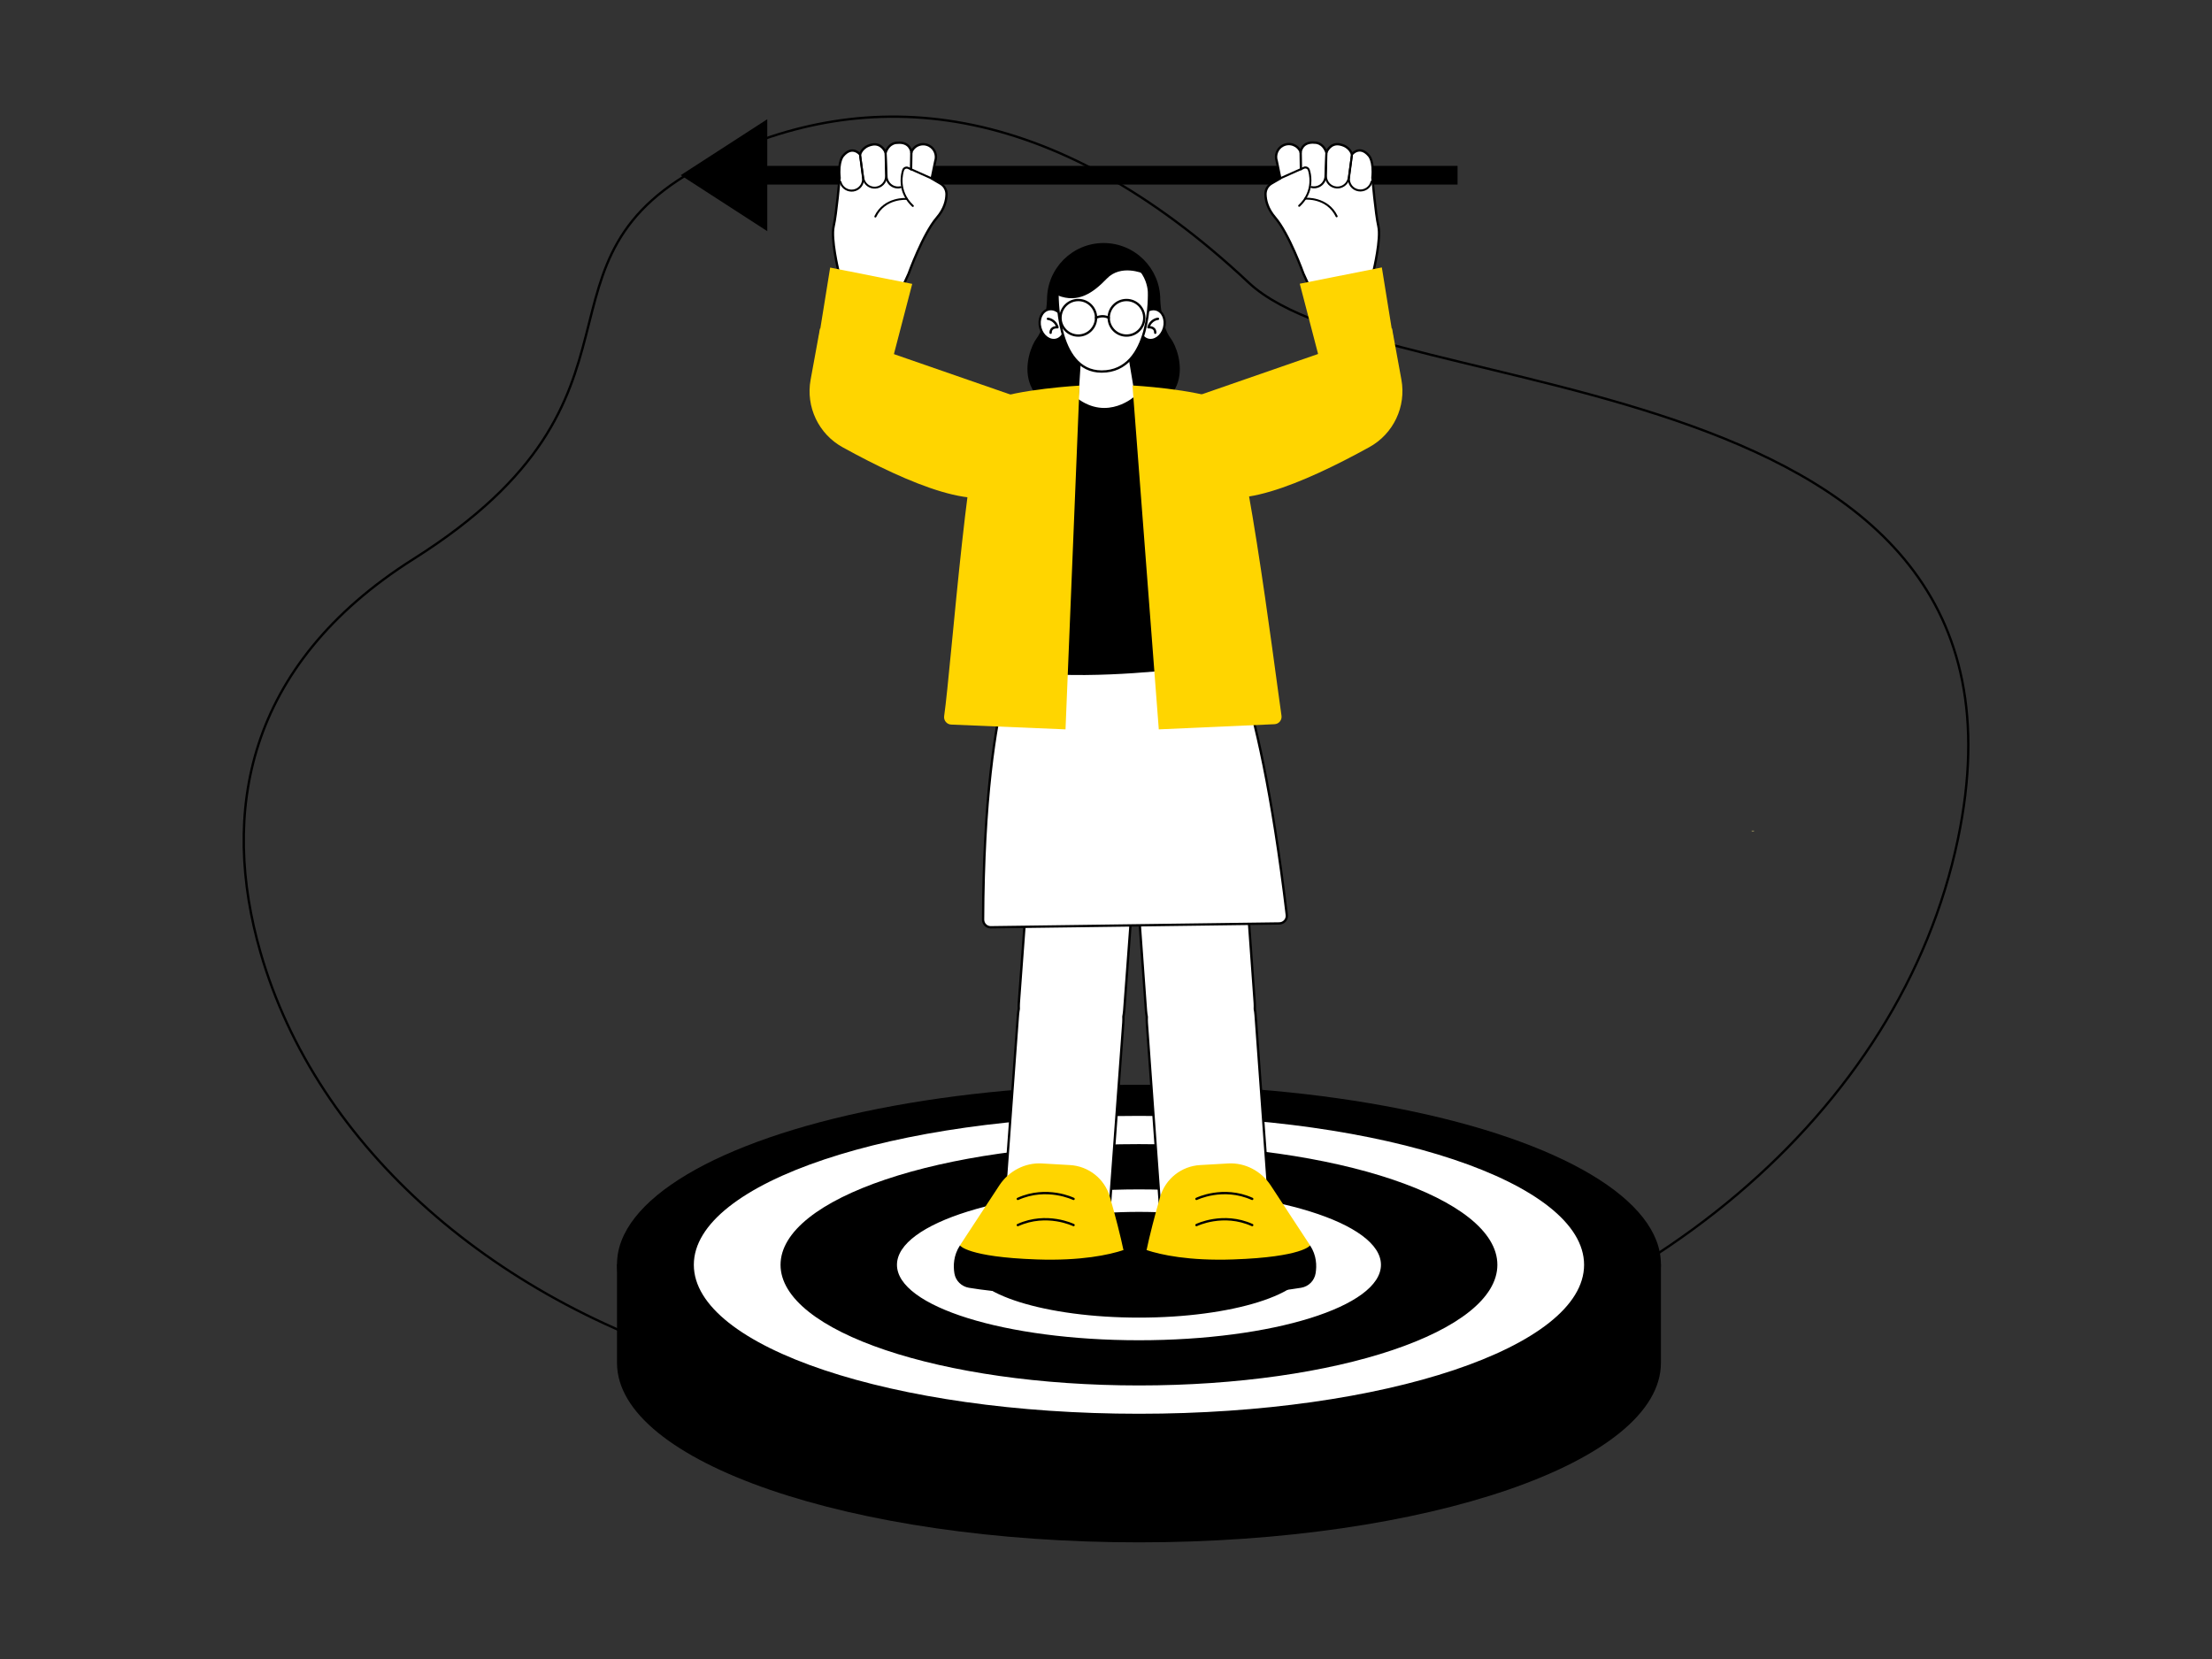 <svg xmlns="http://www.w3.org/2000/svg" enable-background="new 0 0 300 225" viewBox="0 0 300 225" id="BusinessGoal">
  <rect x="0" y="0" width="300" height="225" fill="#333333" stroke="none"/>
  <g fill="#000000" class="color000000 svgShape">
    <g fill="#000000" class="color000000 svgShape">
      <rect width="95.37" height="2.53" x="102.31" y="22.5" fill="#000000" class="color000000 svgShape"></rect>
    </g>
    <g fill="#000000" class="color000000 svgShape">
      <path fill="none" stroke="#000000" stroke-miterlimit="10" stroke-width=".316" d="M177.61,188.57c45.19-8.31,80.16-37.66,87.93-74.76c13.81-65.91-77.85-58.27-96.18-75.47
			c-26.7-25.04-51.63-27.08-72.97-16.43c-26.69,13.32-5,31.6-40.29,53.89c-22.97,14.51-26.16,34.63-20.78,53.34
			c7.65,26.57,31.99,47.8,63.77,56.64C118.96,191.3,145.53,194.47,177.61,188.57z" class="colorStroke000000 svgStroke"></path>
    </g>
    <g fill="#000000" class="color000000 svgShape">
      <path d="M83.68,171.46v13.38c0,13.44,31.7,24.34,70.79,24.34s70.79-10.9,70.79-24.34v-13.38H83.68z" fill="#000000" class="color000000 svgShape"></path>
      <ellipse cx="154.47" cy="171.46" rx="70.79" ry="24.34" fill="#000000" class="color000000 svgShape"></ellipse>
      <path fill="#ffffff" d="M154.47,151.34c-33.34,0-60.37,9.04-60.37,20.2c0,11.15,27.03,20.2,60.37,20.2c33.34,0,60.37-9.04,60.37-20.2
			C214.84,160.38,187.81,151.34,154.47,151.34z M154.47,155.17c26.85,0,48.61,7.33,48.61,16.37c0,9.04-21.76,16.36-48.61,16.36
			c-26.85,0-48.61-7.33-48.61-16.36C105.87,162.5,127.63,155.17,154.47,155.17z" class="colorffffff svgShape"></path>
      <path fill="#ffffff" d="M154.47,161.31c-18.13,0-32.82,4.58-32.82,10.23c0,5.65,14.7,10.23,32.82,10.23
			c18.13,0,32.82-4.58,32.82-10.23C187.3,165.89,172.6,161.31,154.47,161.31z M154.47,164.36c12.64,0,22.88,3.21,22.88,7.17
			c0,3.96-10.24,7.17-22.88,7.17s-22.88-3.21-22.88-7.17C131.59,167.57,141.83,164.36,154.47,164.36z" class="colorffffff svgShape"></path>
    </g>
    <line x1="237.73" x2="237.73" y1="112.75" y2="112.66" fill="none" stroke="#b2a667" stroke-miterlimit="10" stroke-width=".316" class="colorStroke679bb2 svgStroke"></line>
    <g fill="#000000" class="color000000 svgShape">
      <path d="M158.78,45.9c-1.32-1.74-1.42-5.26-1.42-5.26c0-4.24-3.44-7.68-7.68-7.68S142,36.4,142,40.64c0,0-0.1,3.53-1.42,5.26
			c-1.32,1.74-4.3,10.55,9.1,10.62C163.08,56.45,160.1,47.63,158.78,45.9z" fill="#000000" class="color000000 svgShape"></path>
      <path d="M156.91,40.06c0,3.84-3.27,7.18-7.3,7.18c-4.03,0-7.3-3.35-7.3-7.18s3.27-6.95,7.3-6.95
			C153.64,33.11,156.91,36.22,156.91,40.06z" fill="#000000" class="color000000 svgShape"></path>
      <ellipse cx="142.72" cy="44.02" fill="#ffffff" stroke="#000000" stroke-linecap="round" stroke-linejoin="round" stroke-miterlimit="10" stroke-width=".316" rx="1.69" ry="2.12" transform="rotate(-15.088 142.727 44.02)" class="colorffffff svgShape colorStroke000000 svgStroke"></ellipse>
      <ellipse cx="156.24" cy="44.02" fill="#ffffff" stroke="#000000" stroke-linecap="round" stroke-linejoin="round" stroke-miterlimit="10" stroke-width=".316" rx="2.12" ry="1.69" transform="rotate(-74.912 156.245 44.019)" class="colorffffff svgShape colorStroke000000 svgStroke"></ellipse>
      <path fill="none" stroke="#000000" stroke-linecap="round" stroke-linejoin="round" stroke-miterlimit="10" stroke-width=".316" d="M157.05,43.24c0,0-0.96,0.07-1.3,1.15c0,0,0.93-0.12,0.93,0.74" class="colorStroke000000 svgStroke"></path>
      <polygon fill="#ffffff" stroke="#000000" stroke-linecap="round" stroke-linejoin="round" stroke-miterlimit="10" stroke-width=".316" points="153.14 48.03 146.45 48.66 145.76 59.34 154.97 59.01" class="colorffffff svgShape colorStroke000000 svgStroke"></polygon>
      <g fill="#000000" class="color000000 svgShape">
        <path fill="#ffffff" stroke="#000000" stroke-linecap="round" stroke-linejoin="round" stroke-miterlimit="10" stroke-width=".316" d="M173.64,24.19l-0.48-2.34c-0.28-0.81,0.07-1.71,0.83-2.11v0c0.91-0.48,2.03-0.07,2.41,0.88l-0.01,0.02
				c0,0,0.14-1.49,1.96-1.29c0,0,1.04-0.06,1.54,1.31c0,0,0.52-1.37,1.88-1.06c1.36,0.3,1.58,1.33,1.58,1.33s1.05-1.31,2.31,0.19
				c0,0,0.7,0.71,0.47,2.98c0,0,0.42,4.9,0.81,6.58c0.39,1.68-0.63,5.95-0.63,5.95v0c0.1,1.32-0.64,2.57-1.85,3.12l-2.49,1.13
				c-1.59,0.72-3.47,0.02-4.19-1.57l-1.01-2.21c0,0-1.94-5.4-3.84-7.6c-1.05-1.22-1.29-2.38-1.3-3.18c0-0.59,0.3-1.13,0.81-1.43
				L173.64,24.19z" class="colorffffff svgShape colorStroke000000 svgStroke"></path>
        <g fill="#000000" class="color000000 svgShape">
          <path d="M182.98,24.43c-0.25,0.69-0.93,1.17-1.69,1.13c-0.92-0.05-1.62-0.81-1.6-1.73l0.07-3.16c0-0.07,0.06-0.13,0.14-0.13
					c0.07,0,0.13,0.06,0.13,0.14l-0.07,3.16c-0.02,0.78,0.58,1.42,1.35,1.46c0.74,0.04,1.39-0.5,1.49-1.23l0.43-3.15
					c0.01-0.07,0.08-0.12,0.15-0.11c0.07,0.01,0.12,0.08,0.11,0.15l-0.43,3.15C183.05,24.22,183.02,24.33,182.98,24.43z" fill="#000000" class="color000000 svgShape"></path>
        </g>
        <g fill="#000000" class="color000000 svgShape">
          <path d="M179.81,24.42c-0.02,0.05-0.04,0.1-0.06,0.14c-0.29,0.63-0.93,1.02-1.63,0.98c-0.1-0.01-0.2-0.02-0.29-0.04
					c-0.07-0.02-0.12-0.09-0.1-0.16c0.02-0.07,0.09-0.12,0.16-0.1c0.07,0.02,0.15,0.03,0.24,0.03c0.59,0.03,1.12-0.29,1.37-0.83
					c0.06-0.13,0.1-0.26,0.12-0.41l0.13-3.38c0-0.07,0.07-0.13,0.14-0.13c0.07,0,0.13,0.06,0.13,0.14l-0.13,3.39
					C179.88,24.19,179.85,24.31,179.81,24.42z" fill="#000000" class="color000000 svgShape"></path>
        </g>
        <g fill="#000000" class="color000000 svgShape">
          <path d="M186.1,24.84c-0.27,0.76-1.06,1.24-1.87,1.11c-0.91-0.15-1.53-0.98-1.41-1.89l0.41-3.13c0.01-0.07,0.08-0.12,0.15-0.12
					c0.07,0.01,0.12,0.08,0.12,0.15l-0.41,3.13c-0.1,0.77,0.42,1.47,1.19,1.59c0.73,0.12,1.44-0.35,1.61-1.07
					c0.02-0.07,0.09-0.12,0.16-0.1c0.07,0.02,0.12,0.09,0.1,0.16C186.13,24.73,186.12,24.78,186.1,24.84z" fill="#000000" class="color000000 svgShape"></path>
        </g>
        <g fill="#000000" class="color000000 svgShape">
          <path d="M177.59,26.07c-0.23,0.64-0.63,1.31-1.3,1.94c-0.05,0.05-0.14,0.05-0.19-0.01c-0.05-0.05-0.05-0.14,0.01-0.19
					c2.13-1.98,1.37-4.44,1.28-4.71c-0.06-0.19-0.26-0.29-0.45-0.24l-3.25,1.45c-0.07,0.03-0.15,0-0.18-0.07
					c-0.03-0.07,0-0.15,0.07-0.18l3.27-1.46c0.34-0.1,0.68,0.08,0.79,0.41C177.71,23.22,178.12,24.56,177.59,26.07z" fill="#000000" class="color000000 svgShape"></path>
        </g>
        <g fill="#000000" class="color000000 svgShape">
          <path d="M181.41,29.38c-0.01,0.03-0.04,0.06-0.07,0.08c-0.07,0.03-0.15,0-0.18-0.06c-1.22-2.55-4.11-2.33-4.13-2.32
					c-0.07,0.01-0.14-0.05-0.14-0.12c-0.01-0.07,0.05-0.14,0.12-0.14c0.03,0,3.1-0.24,4.4,2.47
					C181.42,29.32,181.42,29.35,181.41,29.38z" fill="#000000" class="color000000 svgShape"></path>
        </g>
        <line x1="176.4" x2="176.44" y1="20.65" y2="22.94" fill="none" stroke="#000000" stroke-linecap="round" stroke-linejoin="round" stroke-miterlimit="10" stroke-width=".316" class="colorStroke000000 svgStroke"></line>
      </g>
      <path fill="#ffffff" stroke="#000000" stroke-linecap="round" stroke-linejoin="round" stroke-miterlimit="10" stroke-width=".316" d="M143.43,39.6c0,0-0.33,10.79,5.98,10.79c6.85,0,6.42-10.79,6.42-10.79s-0.04-4.95-6.25-4.95
			C143.88,34.65,143.43,39.6,143.43,39.6z" class="colorffffff svgShape colorStroke000000 svgStroke"></path>
      <path d="M155.03,37.09c0,0-3.01-1.3-4.92,0.7c-1.84,1.91-3.88,3.39-6.67,2.27c0,0-0.76-4.17,4.39-5.5
			C152.98,33.21,155.03,37.09,155.03,37.09z" fill="#000000" class="color000000 svgShape"></path>
      <path fill="#ffffff" stroke="#000000" stroke-linecap="round" stroke-linejoin="round" stroke-miterlimit="10" stroke-width=".316" d="M170.29,137.69c-0.02-0.29-0.06-0.57-0.11-0.84c0.01-0.28,0.01-0.56-0.01-0.85l-1.67-23.28l-28.66,0.75
			l-1.66,22.53c-0.02,0.28-0.02,0.55-0.01,0.82c-0.05,0.27-0.09,0.54-0.11,0.82l-1.87,25.47l14.29,1.05l1.87-25.47
			c0.02-0.28,0.02-0.55,0.01-0.82c0.05-0.27,0.09-0.54,0.11-0.82l1.49-20.24l1.46,20.25c0.02,0.29,0.06,0.57,0.11,0.84
			c-0.01,0.28-0.01,0.56,0.01,0.85l1.89,26.31l14.76-1.06L170.29,137.69z" class="colorffffff svgShape colorStroke000000 svgStroke"></path>
      <path fill="#ffffff" stroke="#000000" stroke-linecap="round" stroke-linejoin="round" stroke-miterlimit="10" stroke-width=".316" d="M174.52,124.08c-4.01-33.59-9.31-39.19-9.31-39.19l-25.74,0.32c0,0-6.01,6.98-6.14,39.51
			c0,0.56,0.44,1.02,1,1.04l39.15-0.52C174.11,125.24,174.6,124.7,174.52,124.08z" class="colorffffff svgShape colorStroke000000 svgStroke"></path>
      <path d="M160.61,90.65c0,0-11.5,1.5-20.38,0.63l5.19-37.04c3.71,2.85,9.05,0.1,9.05,0.1L160.61,90.65z" fill="#000000" class="color000000 svgShape"></path>
      <g fill="#000000" class="color000000 svgShape">
        <path fill="#ffd500" d="M177.68,168.91L177.68,168.91L177.68,168.91l-5.34-8.14c-1.27-1.94-3.47-3.11-5.78-2.98
				c-0.1,0.01-0.21,0.01-0.31,0.02l-3.48,0.2c-2.53,0.14-4.71,1.86-5.42,4.3c-0.72,2.46-1.48,5.45-1.85,7.24
				c0,0,4.76,3.64,11.09,2.63C172.92,171.17,176.84,171.41,177.68,168.91L177.68,168.91L177.68,168.91z" class="colorff7f6e svgShape"></path>
        <g fill="#000000" class="color000000 svgShape">
          <path d="M177.68,168.91c0,0-0.99,1.57-10.41,1.9c-6.04,0.21-9.83-0.63-11.77-1.27l-0.38,2.67c-0.19,1.34,0.76,2.57,2.1,2.72
					c3.82,0.43,11.56,1,19.25-0.28c1.01-0.17,1.8-0.96,1.96-1.97C178.6,171.64,178.56,170.25,177.68,168.91z" fill="#000000" class="color000000 svgShape"></path>
        </g>
        <path fill="none" stroke="#000000" stroke-linecap="round" stroke-linejoin="round" stroke-miterlimit="10" stroke-width=".316" d="M162.27 162.6c0 0 3.61-1.78 7.56 0M162.27 166.15c0 0 3.61-1.78 7.56 0" class="colorStroke000000 svgStroke"></path>
      </g>
      <g fill="#000000" class="color000000 svgShape">
        <path fill="#ffd500" d="M150.52,162.31c-0.71-2.44-2.88-4.16-5.42-4.3l-3.48-0.2c-0.11-0.01-0.21-0.02-0.31-0.02
				c-2.31-0.13-4.51,1.04-5.78,2.98l-5.34,8.14l0,0c0.84,2.5,4.76,2.26,11.09,3.27c6.33,1.01,11.09-2.63,11.09-2.63
				C152,167.76,151.24,164.77,150.52,162.31z" class="colorff7f6e svgShape"></path>
        <g fill="#000000" class="color000000 svgShape">
          <path d="M130.19,168.91c0,0,0.99,1.57,10.41,1.9c6.04,0.21,9.83-0.63,11.77-1.27l0.38,2.67c0.19,1.34-0.76,2.57-2.1,2.72
					c-3.82,0.43-11.56,1-19.25-0.28c-1-0.17-1.8-0.95-1.96-1.95C129.27,171.66,129.31,170.26,130.19,168.91z" fill="#000000" class="color000000 svgShape"></path>
        </g>
        <path fill="none" stroke="#000000" stroke-linecap="round" stroke-linejoin="round" stroke-miterlimit="10" stroke-width=".316" d="M145.6 162.6c0 0-3.61-1.78-7.56 0M145.6 166.15c0 0-3.61-1.78-7.56 0" class="colorStroke000000 svgStroke"></path>
      </g>
      <path d="M154.17,56.58l-0.21-2.89c0,0-3.72,3.49-7.92,0.28l-0.4,2.68C145.65,56.65,149.85,59.14,154.17,56.58z" fill="#000000" class="color000000 svgShape"></path>
      <path fill="#ffd500" d="M165.87,54.34c-3.89-1.6-12.28-2.06-12.28-2.06l3.57,46.64l15.68-0.7c0.6-0.02,1.05-0.56,0.96-1.16
			C172.83,90.4,168.49,55.42,165.87,54.34z" class="colorff7f6e svgShape"></path>
      <path fill="#ffd500" d="M188.79,44.53l-26.52,9.2l0.87,12.15c3.21,4.18,13.76-0.38,22.56-5.23c3.28-1.8,5.04-5.5,4.36-9.18
			L188.79,44.53z" class="colorff7f6e svgShape"></path>
      <path fill="#ffd500" d="M189.84,51.32l-2.43-15.05l-11.13,2.21l3.85,14.76c0.36,1.8,1.64,3.17,3.26,3.73
			c0.8,0.27,1.67,0.34,2.56,0.17C188.63,56.61,190.37,54,189.84,51.32z" class="colorff7f6e svgShape"></path>
      <g fill="#000000" class="color000000 svgShape">
        <path fill="#ffffff" stroke="#000000" stroke-linecap="round" stroke-linejoin="round" stroke-miterlimit="10" stroke-width=".316" d="M126.36,24.21l0.48-2.34c0.28-0.81-0.07-1.71-0.83-2.11v0c-0.91-0.48-2.03-0.07-2.41,0.88l0.01,0.02
				c0,0-0.14-1.49-1.96-1.29c0,0-1.04-0.06-1.54,1.31c0,0-0.52-1.37-1.88-1.06c-1.36,0.3-1.58,1.33-1.58,1.33s-1.05-1.31-2.31,0.19
				c0,0-0.7,0.71-0.47,2.98c0,0-0.42,4.9-0.81,6.58c-0.39,1.68,0.63,5.95,0.63,5.95v0c-0.1,1.32,0.64,2.57,1.85,3.12l2.49,1.13
				c1.59,0.72,3.47,0.02,4.19-1.57l1.01-2.21c0,0,1.94-5.4,3.84-7.6c1.05-1.22,1.29-2.38,1.3-3.18c0-0.59-0.3-1.13-0.81-1.43
				L126.36,24.21z" class="colorffffff svgShape colorStroke000000 svgStroke"></path>
        <g fill="#000000" class="color000000 svgShape">
          <path d="M117.02,24.45c0.25,0.69,0.93,1.17,1.69,1.13c0.92-0.05,1.63-0.81,1.6-1.73l-0.07-3.16c0-0.07-0.06-0.13-0.14-0.13
					c-0.07,0-0.13,0.06-0.13,0.14l0.07,3.16c0.02,0.78-0.58,1.42-1.35,1.46c-0.74,0.04-1.39-0.5-1.49-1.23l-0.43-3.15
					c-0.01-0.07-0.08-0.12-0.15-0.11c-0.07,0.01-0.12,0.08-0.11,0.15l0.43,3.15C116.95,24.24,116.98,24.35,117.02,24.45z" fill="#000000" class="color000000 svgShape"></path>
        </g>
        <g fill="#000000" class="color000000 svgShape">
          <path d="M120.19,24.44c0.02,0.05,0.04,0.1,0.06,0.14c0.29,0.63,0.93,1.02,1.63,0.98c0.1-0.01,0.2-0.02,0.29-0.04
					c0.07-0.02,0.12-0.09,0.1-0.16c-0.02-0.07-0.09-0.12-0.16-0.1c-0.07,0.02-0.15,0.03-0.24,0.03c-0.59,0.03-1.12-0.29-1.37-0.83
					c-0.06-0.13-0.1-0.26-0.12-0.41l-0.13-3.38c0-0.07-0.07-0.13-0.14-0.13c-0.07,0-0.13,0.06-0.13,0.14l0.13,3.39
					C120.12,24.21,120.15,24.33,120.19,24.44z" fill="#000000" class="color000000 svgShape"></path>
        </g>
        <g fill="#000000" class="color000000 svgShape">
          <path d="M113.9,24.86c0.27,0.76,1.06,1.24,1.87,1.11c0.91-0.15,1.53-0.98,1.41-1.89l-0.41-3.13c-0.01-0.07-0.08-0.12-0.15-0.12
					c-0.07,0.01-0.12,0.08-0.12,0.15l0.41,3.13c0.1,0.77-0.42,1.47-1.19,1.59c-0.73,0.12-1.44-0.35-1.61-1.07
					c-0.02-0.07-0.09-0.12-0.16-0.1c-0.07,0.02-0.12,0.09-0.1,0.16C113.87,24.75,113.88,24.81,113.9,24.86z" fill="#000000" class="color000000 svgShape"></path>
        </g>
        <g fill="#000000" class="color000000 svgShape">
          <path d="M122.41,26.09c0.23,0.64,0.63,1.31,1.3,1.94c0.05,0.05,0.14,0.05,0.19-0.01c0.05-0.05,0.05-0.14-0.01-0.19
					c-2.13-1.98-1.37-4.44-1.28-4.71c0.06-0.19,0.26-0.29,0.45-0.24l3.25,1.45c0.07,0.03,0.15,0,0.18-0.07
					c0.03-0.07,0-0.15-0.07-0.18l-3.27-1.46c-0.34-0.1-0.68,0.08-0.79,0.41C122.29,23.24,121.88,24.58,122.41,26.09z" fill="#000000" class="color000000 svgShape"></path>
        </g>
        <g fill="#000000" class="color000000 svgShape">
          <path d="M118.59,29.41c0.01,0.03,0.04,0.06,0.07,0.08c0.07,0.03,0.15,0,0.18-0.06c1.22-2.55,4.11-2.33,4.13-2.32
					c0.07,0.01,0.14-0.05,0.14-0.12c0.01-0.07-0.05-0.14-0.12-0.14c-0.03,0-3.1-0.24-4.4,2.47
					C118.58,29.34,118.58,29.37,118.59,29.41z" fill="#000000" class="color000000 svgShape"></path>
        </g>
        <line x1="123.6" x2="123.56" y1="20.67" y2="22.96" fill="none" stroke="#000000" stroke-linecap="round" stroke-linejoin="round" stroke-miterlimit="10" stroke-width=".316" class="colorStroke000000 svgStroke"></line>
      </g>
      <path fill="#ffd500" d="M134.13,54.36c3.89-1.6,12.28-2.06,12.28-2.06l-1.9,46.62l-15.5-0.65c-0.6-0.02-1.05-0.56-0.96-1.16
			C129.02,90.45,131.51,55.44,134.13,54.36z" class="colorff7f6e svgShape"></path>
      <path fill="#ffd500" d="M111.21,44.55l26.52,9.2l-0.87,12.15c-3.21,4.18-13.76-0.38-22.56-5.23c-3.28-1.8-5.04-5.5-4.36-9.18
			L111.21,44.55z" class="colorff7f6e svgShape"></path>
      <path fill="#ffd500" d="M110.16,51.34l2.43-15.05l11.13,2.21l-3.85,14.76c-0.36,1.8-1.64,3.17-3.26,3.73
			c-0.8,0.27-1.67,0.34-2.56,0.17C111.37,56.63,109.63,54.02,110.16,51.34z" class="colorff7f6e svgShape"></path>
      <g fill="#000000" class="color000000 svgShape">
        <circle cx="146.24" cy="43.1" r="2.41" fill="none" stroke="#000000" stroke-linecap="round" stroke-linejoin="round" stroke-miterlimit="10" stroke-width=".316" class="colorStroke000000 svgStroke"></circle>
        <circle cx="152.78" cy="43.1" r="2.41" fill="none" stroke="#000000" stroke-linecap="round" stroke-linejoin="round" stroke-miterlimit="10" stroke-width=".316" class="colorStroke000000 svgStroke"></circle>
        <path fill="none" stroke="#000000" stroke-linecap="round" stroke-linejoin="round" stroke-miterlimit="10" stroke-width=".316" d="M148.65,43.1c0,0,0.86-0.47,1.72,0" class="colorStroke000000 svgStroke"></path>
      </g>
      <path fill="none" stroke="#000000" stroke-linecap="round" stroke-linejoin="round" stroke-miterlimit="10" stroke-width=".316" d="M142.12,43.24c0,0,0.96,0.07,1.3,1.15c0,0-0.93-0.12-0.93,0.74" class="colorStroke000000 svgStroke"></path>
    </g>
    <polygon points="92.32 23.76 104.06 31.35 104.06 16.17" fill="#000000" class="color000000 svgShape"></polygon>
  </g>
</svg>